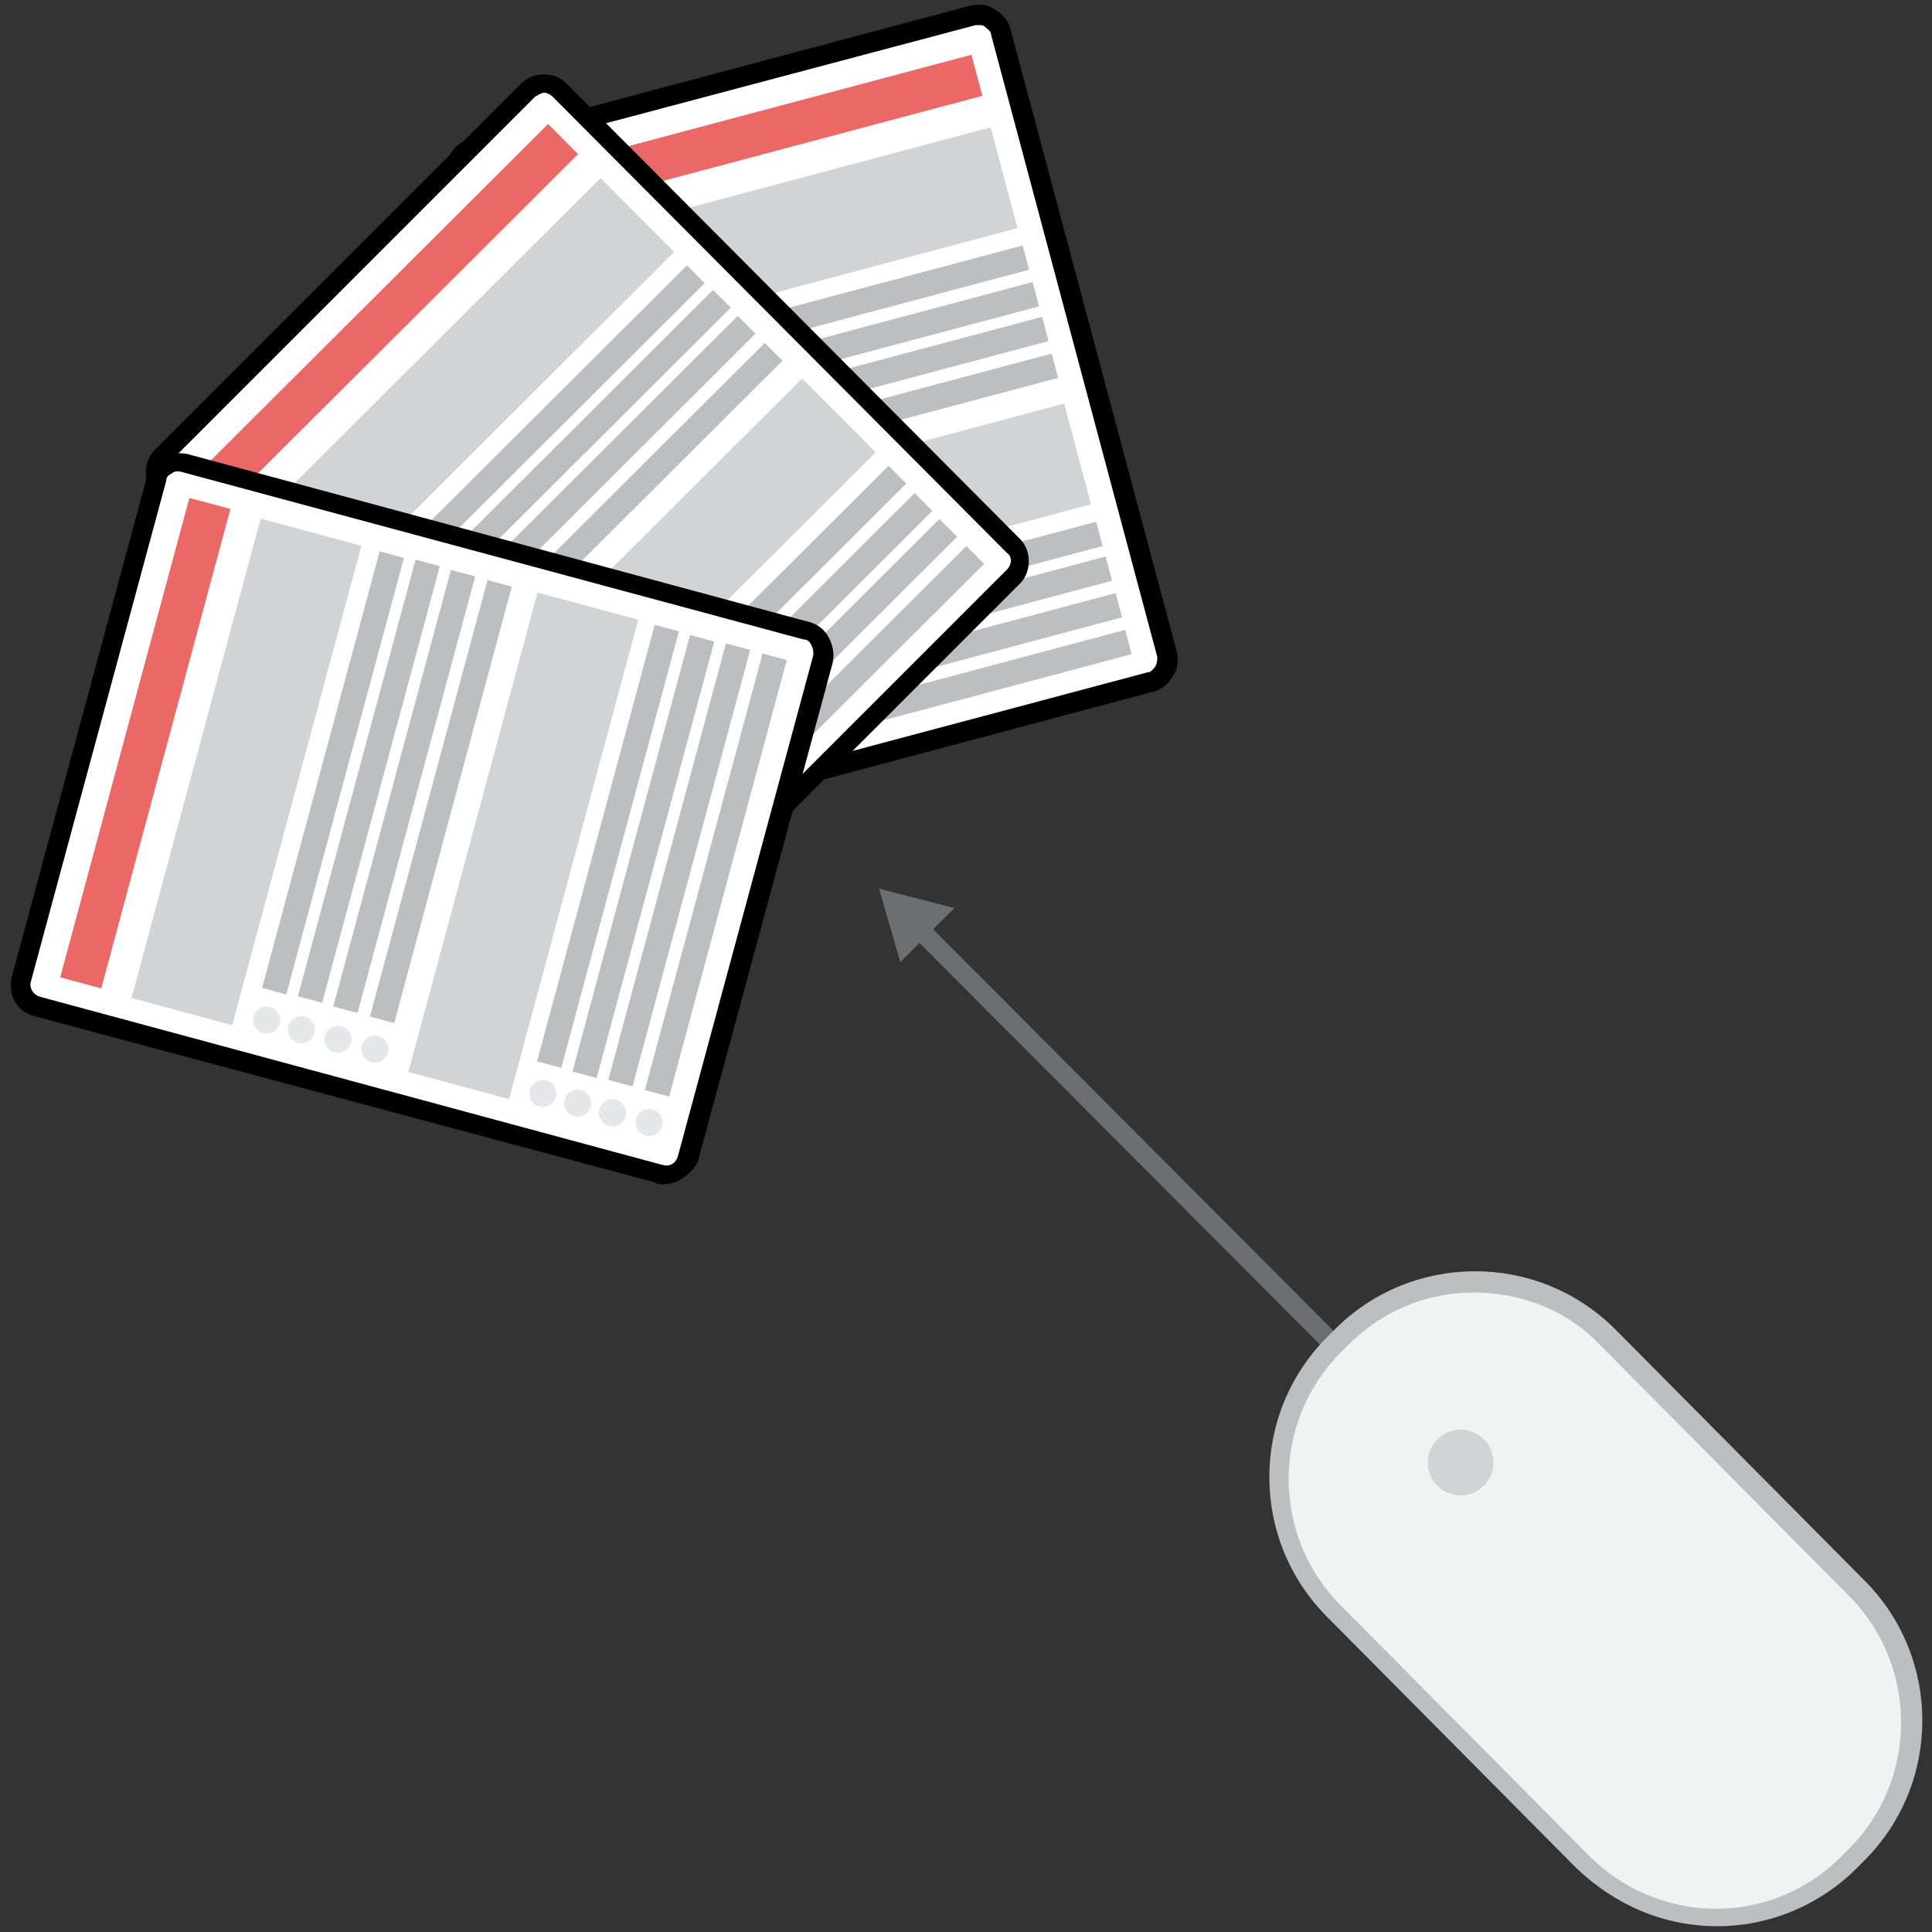 <svg id="Layer_1" xmlns="http://www.w3.org/2000/svg" viewBox="0 0 100 100"><rect x="0" y="0" width="100" height="100" fill="#333333" stroke="none"/><style>.st0{opacity:.2;fill:url(#SVGID_1_)}.st1{opacity:1e-2;fill:#FFF;stroke:#d1d3d4;stroke-miterlimit:10}.st2{fill:#e6e7e8}.st3{fill:#FFF}.st4{fill:#010101;fill-opacity:0;stroke:#e12826;stroke-width:.32;stroke-linejoin:bevel}.st5{fill:#e12826}.st6{fill:#010101;fill-opacity:0;stroke:#e12826;stroke-width:.32}.st7{fill:url(#SVGID_2_)}.st8{fill:#010101}.st9{fill:none;stroke:#a7a9ac;stroke-width:.5;stroke-miterlimit:10}.st10{fill:#808285}.st11{fill:none}.st12{fill:#939598}.st13{fill:#3b599d}.st14{fill:#41c6f3}.st15{fill:none;stroke:#d92129;stroke-width:.5;stroke-miterlimit:10}.st16{fill:url(#SVGID_3_)}.st17{opacity:.5;fill:url(#SVGID_4_)}.st18{fill:none;stroke:#6d6e71;stroke-width:.5;stroke-miterlimit:10}.st19{fill:#f1f2f2}.st20{fill:#bcbec0}.st21{fill:none;stroke:#000;stroke-miterlimit:10}.st22{fill:#d1d3d4}.st23{fill:none;stroke:#d92129;stroke-width:2}.st23,.st24{stroke-miterlimit:10}.st24{fill:#f1f2f2;stroke:#939598}.st25{fill:#f2f2f2}.st26{fill:#d2d3d4}.st27{opacity:.7}.st28{fill:#e12b27}.st29{fill:#e7e7e7}.st30{fill:#a8aaad}.st31{fill:#8dc63f}.st32{fill:#d92129}.st33{fill:#6d6e71}.st34{fill:#FFF;stroke:#000;stroke-miterlimit:10}.st35{opacity:.7;fill:#e12826}.st36{fill:none;stroke:#6d6e71;stroke-width:3;stroke-miterlimit:10}.st37{opacity:.5}.st38{opacity:.8}.st39{fill:#f1f2f2;stroke:#000;stroke-miterlimit:10}.st40{clip-path:url(#SVGID_6_)}.st41{fill:none}.st41,.st42{stroke:#6d6e71;stroke-miterlimit:10}.st42{fill:#f1f2f2}.st43{fill:#a7a9ac}.st44{opacity:.6}</style><path class="st33" d="M47.866 47.665l23.23 23.297-.708.706-23.23-23.297z"/><path class="st33" d="M49.4 47l-3.9-1 1.1 3.8z"/><path class="st19" d="M96.1 96l-.4.4c-3.8 3.8-10 3.8-13.8 0L69 83.4c-3.8-3.8-3.8-10 0-13.8l.4-.4c3.8-3.8 10-3.8 13.8 0l12.9 13c3.9 3.8 3.8 10 0 13.8z"/><path class="st20" d="M88.9 99.7c-2.8 0-5.3-1.1-7.3-3l-12.9-13c-4-4-4-10.5 0-14.5l.4-.4c4-4 10.5-4 14.5 0l12.9 13c4 4 4 10.5 0 14.5l-.4.4c-1.9 1.9-4.5 3-7.2 3zM76.3 66.9c-2.4 0-4.7.9-6.5 2.7l-.4.4c-3.6 3.6-3.6 9.5 0 13.1l12.9 13c1.7 1.7 4.1 2.7 6.5 2.7 2.5 0 4.8-1 6.5-2.7l.4-.4c3.6-3.6 3.6-9.5 0-13.1l-12.9-13c-1.7-1.8-4.1-2.7-6.5-2.7z"/><g><circle class="st22" cx="75.6" cy="75.7" r="1.7"/></g><g><path class="st3" d="M59.5 35.2l-25.9 6.9c-.6.2-1.3-.2-1.4-.8L23.6 9.1c-.2-.6.2-1.3.8-1.4L50.3.8c.7-.2 1.3.2 1.5.8l8.6 32.2c.1.6-.3 1.2-.9 1.4z"/><path d="M33.3 42.7c-.3 0-.6-.1-.8-.2-.4-.2-.7-.6-.8-1L23.1 9.3c-.1-.5 0-.9.2-1.3s.6-.7 1-.8L50.2.3c.4-.1.9-.1 1.3.2.4.2.7.6.8 1l8.6 32.2c.1.4.1.9-.2 1.3-.2.4-.6.7-1 .8l-25.9 6.9c-.2-.1-.4 0-.5 0zM50.7 1.3h-.2l-26 6.9c-.2 0-.3.2-.4.3 0 .2-.1.3 0 .5l8.6 32.2c0 .2.2.3.3.4.2.1.3.1.5.1l25.9-6.9c.2 0 .3-.2.4-.3.1-.2.1-.3.1-.5L51.3 1.8c0-.2-.2-.3-.3-.4-.1-.1-.2-.1-.3-.1z"/><path class="st22" d="M26.442 13.206L51.276 6.59l1.39 5.217-24.834 6.617z"/><path class="st27 st5" d="M25.448 9.45L50.28 2.835l.568 2.126-24.834 6.617z"/><path class="st20" d="M30.32 18.73l22.612-6.025.335 1.256-22.61 6.027z"/><path class="st20" d="M30.837 20.626L53.45 14.6l.333 1.256-22.61 6.026z"/><path class="st20" d="M31.328 22.424l22.61-6.025.336 1.255-22.612 6.025z"/><path class="st20" d="M31.824 24.327l22.612-6.025.334 1.256-22.61 6.025z"/><circle class="st2" cx="28.9" cy="19.8" r=".7"/><circle class="st2" cx="29.4" cy="21.6" r=".7"/><circle class="st2" cx="29.9" cy="23.5" r=".7"/><circle class="st2" cx="30.4" cy="25.4" r=".7"/><path class="st22" d="M30.248 27.507l24.834-6.618 1.39 5.217-24.834 6.618z"/><path class="st20" d="M34.127 33.03l22.61-6.024.336 1.256-22.61 6.025z"/><path class="st20" d="M34.617 34.83l22.612-6.026.334 1.256-22.612 6.026z"/><path class="st20" d="M35.134 36.725l22.61-6.026.336 1.255-22.612 6.026z"/><path class="st20" d="M35.63 38.628l22.612-6.026.334 1.257-22.61 6.024z"/><circle class="st2" cx="32.7" cy="34.1" r=".7"/><circle class="st2" cx="33.2" cy="35.9" r=".7"/><circle class="st2" cx="33.7" cy="37.8" r=".7"/><circle class="st2" cx="34.2" cy="39.7" r=".7"/><g><path class="st3" d="M52.5 29.9l-19 19c-.5.5-1.2.5-1.6 0L8.3 25.2c-.5-.5-.5-1.2 0-1.6l19-19c.5-.5 1.2-.5 1.6 0l23.5 23.6c.6.5.6 1.2.1 1.7z"/><path d="M32.7 49.7c-.4 0-.9-.2-1.2-.5L8 25.6c-.6-.6-.6-1.7 0-2.3l19-19c.6-.6 1.7-.6 2.3 0l23.5 23.6c.6.6.6 1.7 0 2.3l-19 19c-.3.3-.7.5-1.1.5zM28.2 4.8c-.2 0-.3.1-.5.2l-19 19c-.3.3-.3.7 0 .9l23.5 23.6c.3.3.7.3.9 0l19-19c.3-.3.3-.7 0-.9L28.6 5c-.1-.1-.3-.2-.4-.2z"/><g><path class="st22" d="M12.882 27.364L31.08 9.217l3.813 3.824L16.695 31.19z"/><path class="st27 st5" d="M10.172 24.566L28.37 6.42l1.554 1.557-18.2 18.147z"/><path class="st20" d="M18.987 30.258l16.57-16.523.917.92-16.57 16.524z"/><path class="st20" d="M20.338 31.53l16.57-16.523.917.92-16.57 16.523z"/><path class="st20" d="M21.618 32.872l16.57-16.523.917.92-16.57 16.523z"/><path class="st20" d="M23.015 34.273l16.57-16.523.918.92-16.57 16.524z"/><circle class="st2" cx="18.3" cy="31.8" r=".7"/><circle class="st2" cx="19.6" cy="33.2" r=".7"/><circle class="st2" cx="21" cy="34.5" r=".7"/><circle class="st2" cx="22.4" cy="35.9" r=".7"/><path class="st22" d="M23.317 37.737l18.2-18.147 3.81 3.824L27.13 41.56z"/><path class="st20" d="M29.422 40.63l16.57-16.522.918.92L30.34 41.55z"/><path class="st20" d="M30.773 42.044l16.57-16.523.918.922-16.57 16.522z"/><path class="st20" d="M32.053 43.386l16.57-16.522.918.92-16.57 16.523z"/><path class="st20" d="M33.45 44.787l16.57-16.523.918.92-16.57 16.524z"/><circle class="st2" cx="28.7" cy="42.3" r=".7"/><circle class="st2" cx="30.1" cy="43.6" r=".7"/><circle class="st2" cx="31.4" cy="45" r=".7"/><circle class="st2" cx="32.8" cy="46.4" r=".7"/></g></g><g><path class="st3" d="M42.4 34l-7 25.9c-.2.6-.8 1-1.4.8L1.9 52.1c-.6-.2-1-.8-.8-1.4l7-25.9c.2-.6.8-1 1.4-.8l32.2 8.7c.5.1.9.7.7 1.3z"/><path d="M34.3 61.3c-.1 0-.3 0-.4-.1L1.8 52.6c-.9-.2-1.4-1.1-1.2-2l7-25.9c.1-.4.4-.8.8-1 .4-.2.8-.3 1.3-.2l32.2 8.7c.4.1.8.4 1 .8.2.4.3.8.2 1.3l-7 25.9c-.4.6-1 1.1-1.8 1.1zM9.2 24.4c-.1 0-.2 0-.3.1-.2.1-.3.2-.3.4l-7 25.9c-.1.3.1.7.5.8l32.2 8.7c.4.1.7-.1.8-.5l7-25.9c0-.2 0-.3-.1-.5s-.2-.3-.4-.3L9.3 24.4h-.1z"/><g><path class="st22" d="M6.805 51.658l6.688-24.816 5.214 1.405-6.687 24.816z"/><path class="st27 st5" d="M3.116 50.587l6.687-24.815 2.124.572L5.24 51.16z"/><path class="st20" d="M13.564 51.132l6.088-22.595 1.256.34-6.09 22.594z"/><path class="st20" d="M15.42 51.565l6.09-22.596 1.255.338-6.09 22.595z"/><path class="st20" d="M17.252 52.093l6.088-22.595 1.256.338-6.09 22.595z"/><path class="st20" d="M19.147 52.618l6.09-22.595 1.254.34-6.088 22.594z"/><circle class="st2" cx="13.8" cy="52.8" r=".7"/><circle class="st2" cx="15.6" cy="53.3" r=".7"/><circle class="st2" cx="17.5" cy="53.8" r=".7"/><circle class="st2" cx="19.4" cy="54.3" r=".7"/><path class="st22" d="M21.136 55.486l6.687-24.816 5.214 1.405L26.35 56.89z"/><path class="st20" d="M27.798 54.935l6.09-22.595 1.254.338-6.09 22.595z"/><path class="st20" d="M29.63 55.463l6.087-22.595 1.256.34-6.09 22.594z"/><path class="st20" d="M31.486 55.896L37.574 33.3l1.256.34-6.09 22.594z"/><path class="st20" d="M33.38 56.42l6.09-22.594 1.255.338-6.09 22.595z"/><circle class="st2" cx="28.1" cy="56.6" r=".7"/><circle class="st2" cx="29.9" cy="57.1" r=".7"/><circle class="st2" cx="31.7" cy="57.6" r=".7"/><circle class="st2" cx="33.6" cy="58.1" r=".7"/></g></g></g></svg>